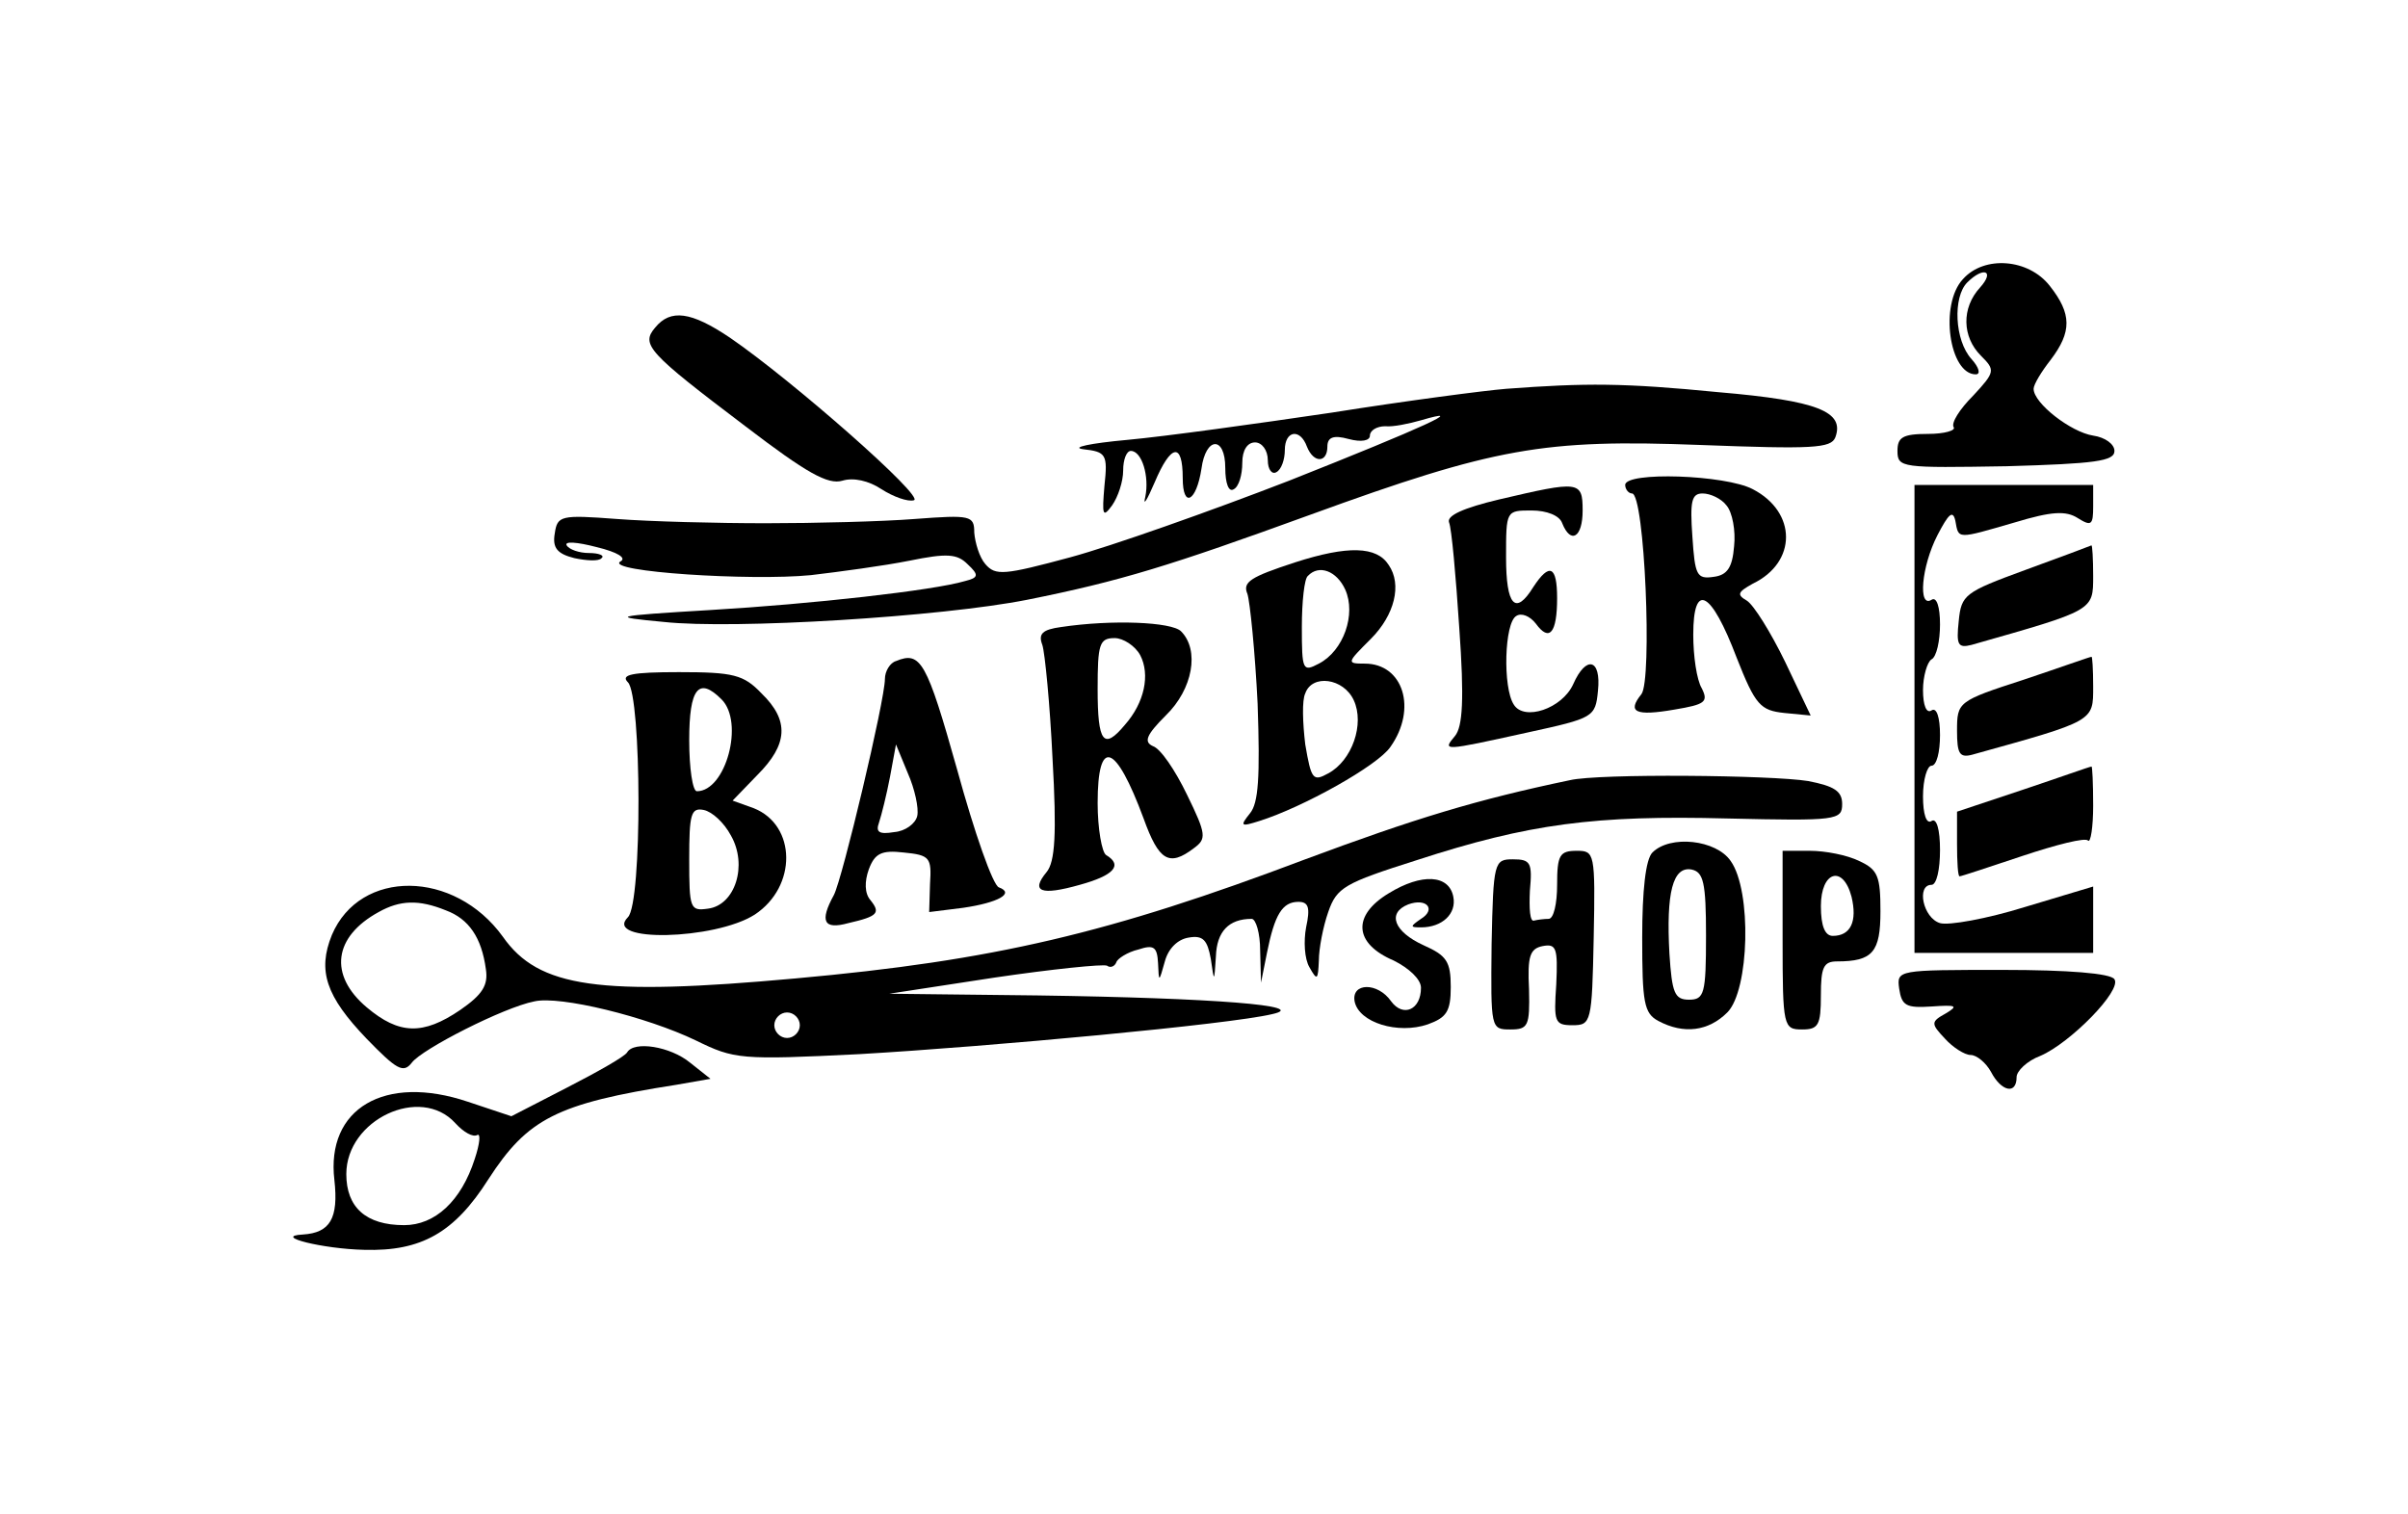 <?xml version="1.0" standalone="no"?>
<!DOCTYPE svg PUBLIC "-//W3C//DTD SVG 20010904//EN"
 "http://www.w3.org/TR/2001/REC-SVG-20010904/DTD/svg10.dtd">
<svg version="1.0" xmlns="http://www.w3.org/2000/svg"
 width="283pt" height="178pt" viewBox="0 0 283 178"
 preserveAspectRatio="xMidYMid meet">

<g transform="translate(0,178) scale(0.1,-0.1)"
fill="#000000" stroke="none">
<path d="M2307 1452 c-28 -30 -16 -112 15 -112 6 0 4 8 -5 18 -20 22 -22 73
-5 90 19 19 33 14 15 -6 -22 -24 -21 -58 1 -80 17 -17 17 -19 -9 -47 -16 -16
-26 -32 -23 -37 3 -4 -11 -8 -30 -8 -30 0 -36 -4 -36 -20 0 -20 5 -20 128 -18
105 3 127 6 127 18 0 8 -11 16 -25 18 -26 4 -70 38 -70 55 0 5 9 20 20 34 25
33 25 54 -1 87 -25 32 -77 36 -102 8z"/>
<path d="M770 1395 c-17 -20 -9 -29 106 -116 72 -55 97 -69 114 -64 13 4 31 0
46 -10 14 -9 31 -15 38 -13 14 3 -143 141 -216 191 -46 31 -70 34 -88 12z"/>
<path d="M1770 1323 c-25 -2 -117 -14 -205 -28 -88 -13 -196 -28 -240 -32 -44
-4 -67 -9 -52 -11 27 -3 29 -6 25 -43 -3 -35 -2 -38 9 -23 7 10 13 28 13 41 0
13 4 23 9 23 13 0 22 -30 17 -54 -3 -12 2 -4 11 17 19 45 33 48 33 5 0 -36 16
-28 22 11 5 38 28 39 28 1 0 -18 4 -29 10 -25 6 3 10 17 10 31 0 15 6 24 15
24 8 0 15 -9 15 -21 0 -11 5 -17 10 -14 6 3 10 15 10 26 0 23 18 26 26 4 8
-20 24 -19 24 0 0 11 7 14 25 9 15 -4 25 -2 25 4 0 6 8 11 18 11 9 -1 28 3 42
7 58 17 4 -8 -155 -71 -93 -36 -209 -77 -257 -90 -78 -21 -88 -22 -100 -8 -7
8 -12 25 -13 37 0 20 -4 21 -70 16 -38 -3 -117 -5 -175 -5 -58 0 -136 2 -175
5 -66 5 -70 4 -73 -17 -3 -17 3 -24 23 -29 14 -3 29 -4 32 0 4 3 -3 6 -15 6
-11 0 -23 4 -26 9 -3 5 12 4 35 -2 25 -6 36 -13 28 -17 -18 -12 153 -23 224
-16 34 4 86 11 116 17 44 9 56 8 68 -4 14 -13 13 -16 -3 -20 -37 -11 -180 -27
-299 -34 -117 -7 -119 -8 -55 -14 82 -9 326 6 427 26 110 22 168 40 333 100
217 79 274 89 458 82 132 -5 154 -4 159 9 11 30 -20 43 -137 53 -112 11 -156
11 -250 4z"/>
<path d="M1910 1210 c0 -5 4 -10 8 -10 15 0 24 -220 11 -236 -17 -21 -7 -26
39 -18 36 6 40 9 32 25 -6 10 -10 38 -10 63 0 63 21 52 51 -27 22 -56 28 -62
56 -65 l31 -3 -30 63 c-17 35 -37 67 -45 72 -12 7 -11 10 7 20 52 25 52 84 0
111 -32 17 -150 21 -150 5z m119 -24 c7 -8 11 -30 9 -48 -2 -25 -8 -34 -24
-36 -20 -3 -22 2 -25 47 -3 42 -1 51 12 51 9 0 22 -6 28 -14z"/>
<path d="M1762 1193 c-42 -10 -62 -19 -59 -27 3 -7 8 -63 12 -124 6 -84 4
-116 -5 -127 -15 -18 -15 -18 85 4 78 17 80 18 83 49 4 38 -14 42 -29 8 -13
-29 -58 -44 -70 -24 -13 20 -11 96 3 104 6 4 16 0 23 -9 16 -22 25 -11 25 30
0 38 -9 42 -28 13 -21 -34 -32 -22 -32 35 0 55 0 55 30 55 18 0 33 -6 36 -15
10 -25 24 -17 24 15 0 35 -4 35 -98 13z"/>
<path d="M2250 935 l0 -275 105 0 105 0 0 39 0 39 -80 -24 c-45 -14 -90 -22
-100 -19 -20 6 -28 45 -10 45 6 0 10 18 10 41 0 24 -4 38 -10 34 -6 -4 -10 8
-10 29 0 20 5 36 10 36 6 0 10 16 10 36 0 21 -4 33 -10 29 -6 -4 -10 6 -10 24
0 16 5 33 10 36 6 3 10 22 10 41 0 21 -4 33 -10 29 -16 -10 -12 39 7 76 13 25
18 30 21 17 4 -22 1 -22 70 -2 43 13 60 14 74 5 16 -10 18 -8 18 14 l0 25
-105 0 -105 0 0 -275z"/>
<path d="M1522 1119 c-52 -17 -62 -23 -56 -37 3 -9 9 -68 12 -129 3 -87 1
-117 -9 -129 -12 -15 -11 -16 11 -9 51 16 139 65 154 87 32 45 15 98 -30 98
-22 0 -21 1 7 29 28 28 37 64 21 87 -14 22 -48 23 -110 3z m59 -32 c13 -29 -2
-72 -31 -87 -19 -10 -20 -8 -20 43 0 30 3 57 7 60 13 14 34 6 44 -16z m10
-130 c13 -28 -2 -71 -30 -86 -18 -10 -20 -7 -27 34 -3 25 -4 52 0 60 8 23 45
18 57 -8z"/>
<path d="M2380 1110 c-71 -26 -75 -29 -78 -60 -3 -28 -1 -32 15 -28 144 41
143 40 143 81 0 20 -1 36 -2 36 -2 -1 -37 -14 -78 -29z"/>
<path d="M1247 1043 c-22 -3 -27 -8 -22 -21 3 -9 9 -70 12 -134 5 -88 3 -121
-7 -133 -19 -23 -7 -28 39 -15 40 11 51 23 31 35 -5 3 -10 31 -10 61 0 78 21
71 54 -18 18 -50 30 -57 59 -35 15 11 15 16 -8 63 -14 29 -31 54 -40 57 -11 5
-8 13 15 36 32 31 40 77 18 99 -11 11 -81 14 -141 5z m93 -33 c12 -23 5 -56
-18 -82 -25 -30 -32 -21 -32 42 0 53 2 60 20 60 10 0 24 -9 30 -20z"/>
<path d="M1053 1003 c-7 -2 -13 -12 -13 -21 0 -25 -50 -235 -60 -254 -17 -31
-12 -41 17 -33 35 8 38 12 26 27 -7 8 -7 22 -2 36 7 19 15 23 41 20 31 -3 33
-6 31 -37 l-1 -33 40 5 c41 6 61 17 42 24 -7 2 -29 65 -49 138 -36 128 -43
140 -72 128z m25 -182 c-2 -9 -14 -18 -27 -19 -18 -3 -22 0 -18 11 3 9 9 33
13 54 l7 38 14 -34 c8 -18 13 -41 11 -50z"/>
<path d="M2378 981 c-77 -25 -78 -26 -78 -60 0 -27 3 -32 18 -28 144 40 142
39 142 80 0 20 -1 36 -2 35 -2 0 -38 -13 -80 -27z"/>
<path d="M738 978 c16 -16 17 -259 0 -276 -30 -30 102 -27 149 3 50 33 49 105
-1 125 l-25 9 29 30 c36 36 38 64 5 96 -21 22 -33 25 -97 25 -56 0 -69 -3 -60
-12z m110 -20 c27 -27 5 -108 -29 -108 -5 0 -9 27 -9 60 0 61 11 75 38 48z
m11 -160 c20 -35 5 -82 -27 -86 -21 -3 -22 0 -22 58 0 53 2 61 17 58 10 -2 24
-15 32 -30z"/>
<path d="M2378 852 l-78 -26 0 -38 c0 -21 1 -38 3 -38 2 0 35 11 74 24 39 13
74 22 77 18 3 -3 6 16 6 41 0 26 -1 47 -2 46 -2 0 -38 -13 -80 -27z"/>
<path d="M1845 863 c-110 -23 -182 -45 -311 -93 -230 -87 -366 -119 -599 -140
-231 -21 -302 -11 -344 49 -57 79 -168 80 -201 2 -17 -42 -7 -72 41 -122 35
-36 43 -41 53 -28 12 16 108 65 144 72 30 7 132 -18 190 -46 45 -22 52 -23
192 -16 155 9 435 35 485 47 46 10 -68 19 -275 22 l-175 2 124 19 c68 10 127
16 132 14 4 -3 9 -1 11 4 1 4 13 12 26 15 18 6 22 3 23 -16 1 -23 1 -23 8 2 4
15 15 26 28 28 17 3 22 -3 26 -25 4 -28 4 -28 6 3 1 29 15 44 42 44 5 0 10
-17 10 -37 l1 -38 7 35 c9 45 18 60 37 60 12 0 14 -7 9 -30 -3 -16 -2 -37 4
-47 9 -16 10 -15 11 8 0 14 5 40 11 57 10 29 19 34 104 61 132 43 210 53 365
49 129 -3 135 -2 135 17 0 15 -9 21 -40 27 -43 7 -246 9 -280 1z m-1321 -153
c27 -10 42 -32 47 -69 3 -19 -4 -30 -30 -48 -44 -30 -72 -29 -110 3 -45 38
-39 83 14 112 25 14 47 15 79 2z m416 -135 c0 -8 -7 -15 -15 -15 -8 0 -15 7
-15 15 0 8 7 15 15 15 8 0 15 -7 15 -15z"/>
<path d="M1942 778 c-8 -8 -12 -45 -12 -100 0 -76 2 -89 19 -98 30 -16 59 -12
81 10 26 26 29 143 4 178 -17 25 -71 31 -92 10z m63 -98 c0 -68 -2 -75 -20
-75 -17 0 -20 8 -23 54 -4 72 4 103 26 99 14 -3 17 -15 17 -78z"/>
<path d="M1830 740 c0 -22 -4 -40 -10 -40 -5 0 -13 -1 -17 -2 -5 -2 -6 14 -5
35 3 33 1 37 -20 37 -22 0 -23 -3 -25 -100 -1 -99 -1 -100 22 -100 21 0 23 4
22 47 -2 39 1 48 16 51 16 3 18 -2 16 -45 -3 -44 -2 -48 19 -48 22 0 23 3 25
103 2 100 1 102 -20 102 -20 0 -23 -5 -23 -40z"/>
<path d="M2095 675 c0 -102 1 -105 23 -105 19 0 22 5 22 40 0 33 3 40 19 40
42 0 51 11 51 59 0 41 -3 49 -25 59 -14 7 -40 12 -58 12 l-32 0 0 -105z m81
51 c7 -29 -1 -46 -22 -46 -9 0 -14 11 -14 35 0 41 26 49 36 11z"/>
<path d="M1632 730 c-43 -26 -41 -59 6 -79 18 -9 32 -22 32 -32 0 -26 -21 -35
-35 -16 -16 23 -47 22 -43 0 5 -25 51 -39 86 -27 22 8 27 15 27 44 0 30 -5 37
-32 49 -35 16 -43 38 -18 48 22 8 33 -6 15 -17 -13 -9 -13 -10 0 -10 25 0 42
16 38 36 -5 26 -37 28 -76 4z"/>
<path d="M2232 618 c3 -20 8 -23 38 -21 29 2 32 1 17 -8 -18 -10 -18 -12 -1
-30 9 -10 23 -19 30 -19 7 0 18 -9 24 -20 12 -23 30 -27 30 -6 0 7 12 19 28
25 35 15 96 77 87 90 -4 7 -55 11 -131 11 -124 0 -125 0 -122 -22z"/>
<path d="M737 543 c-3 -5 -35 -23 -70 -41 l-66 -34 -51 17 c-98 33 -167 -8
-157 -92 5 -45 -5 -62 -37 -64 -37 -2 24 -17 72 -18 67 -2 106 20 146 83 46
71 80 89 221 111 l40 7 -24 19 c-23 19 -66 26 -74 12z m-202 -83 c10 -11 21
-17 26 -14 4 2 3 -10 -3 -28 -16 -50 -47 -78 -83 -78 -45 0 -68 21 -68 60 0
64 87 105 128 60z"/>
</g>
</svg>

